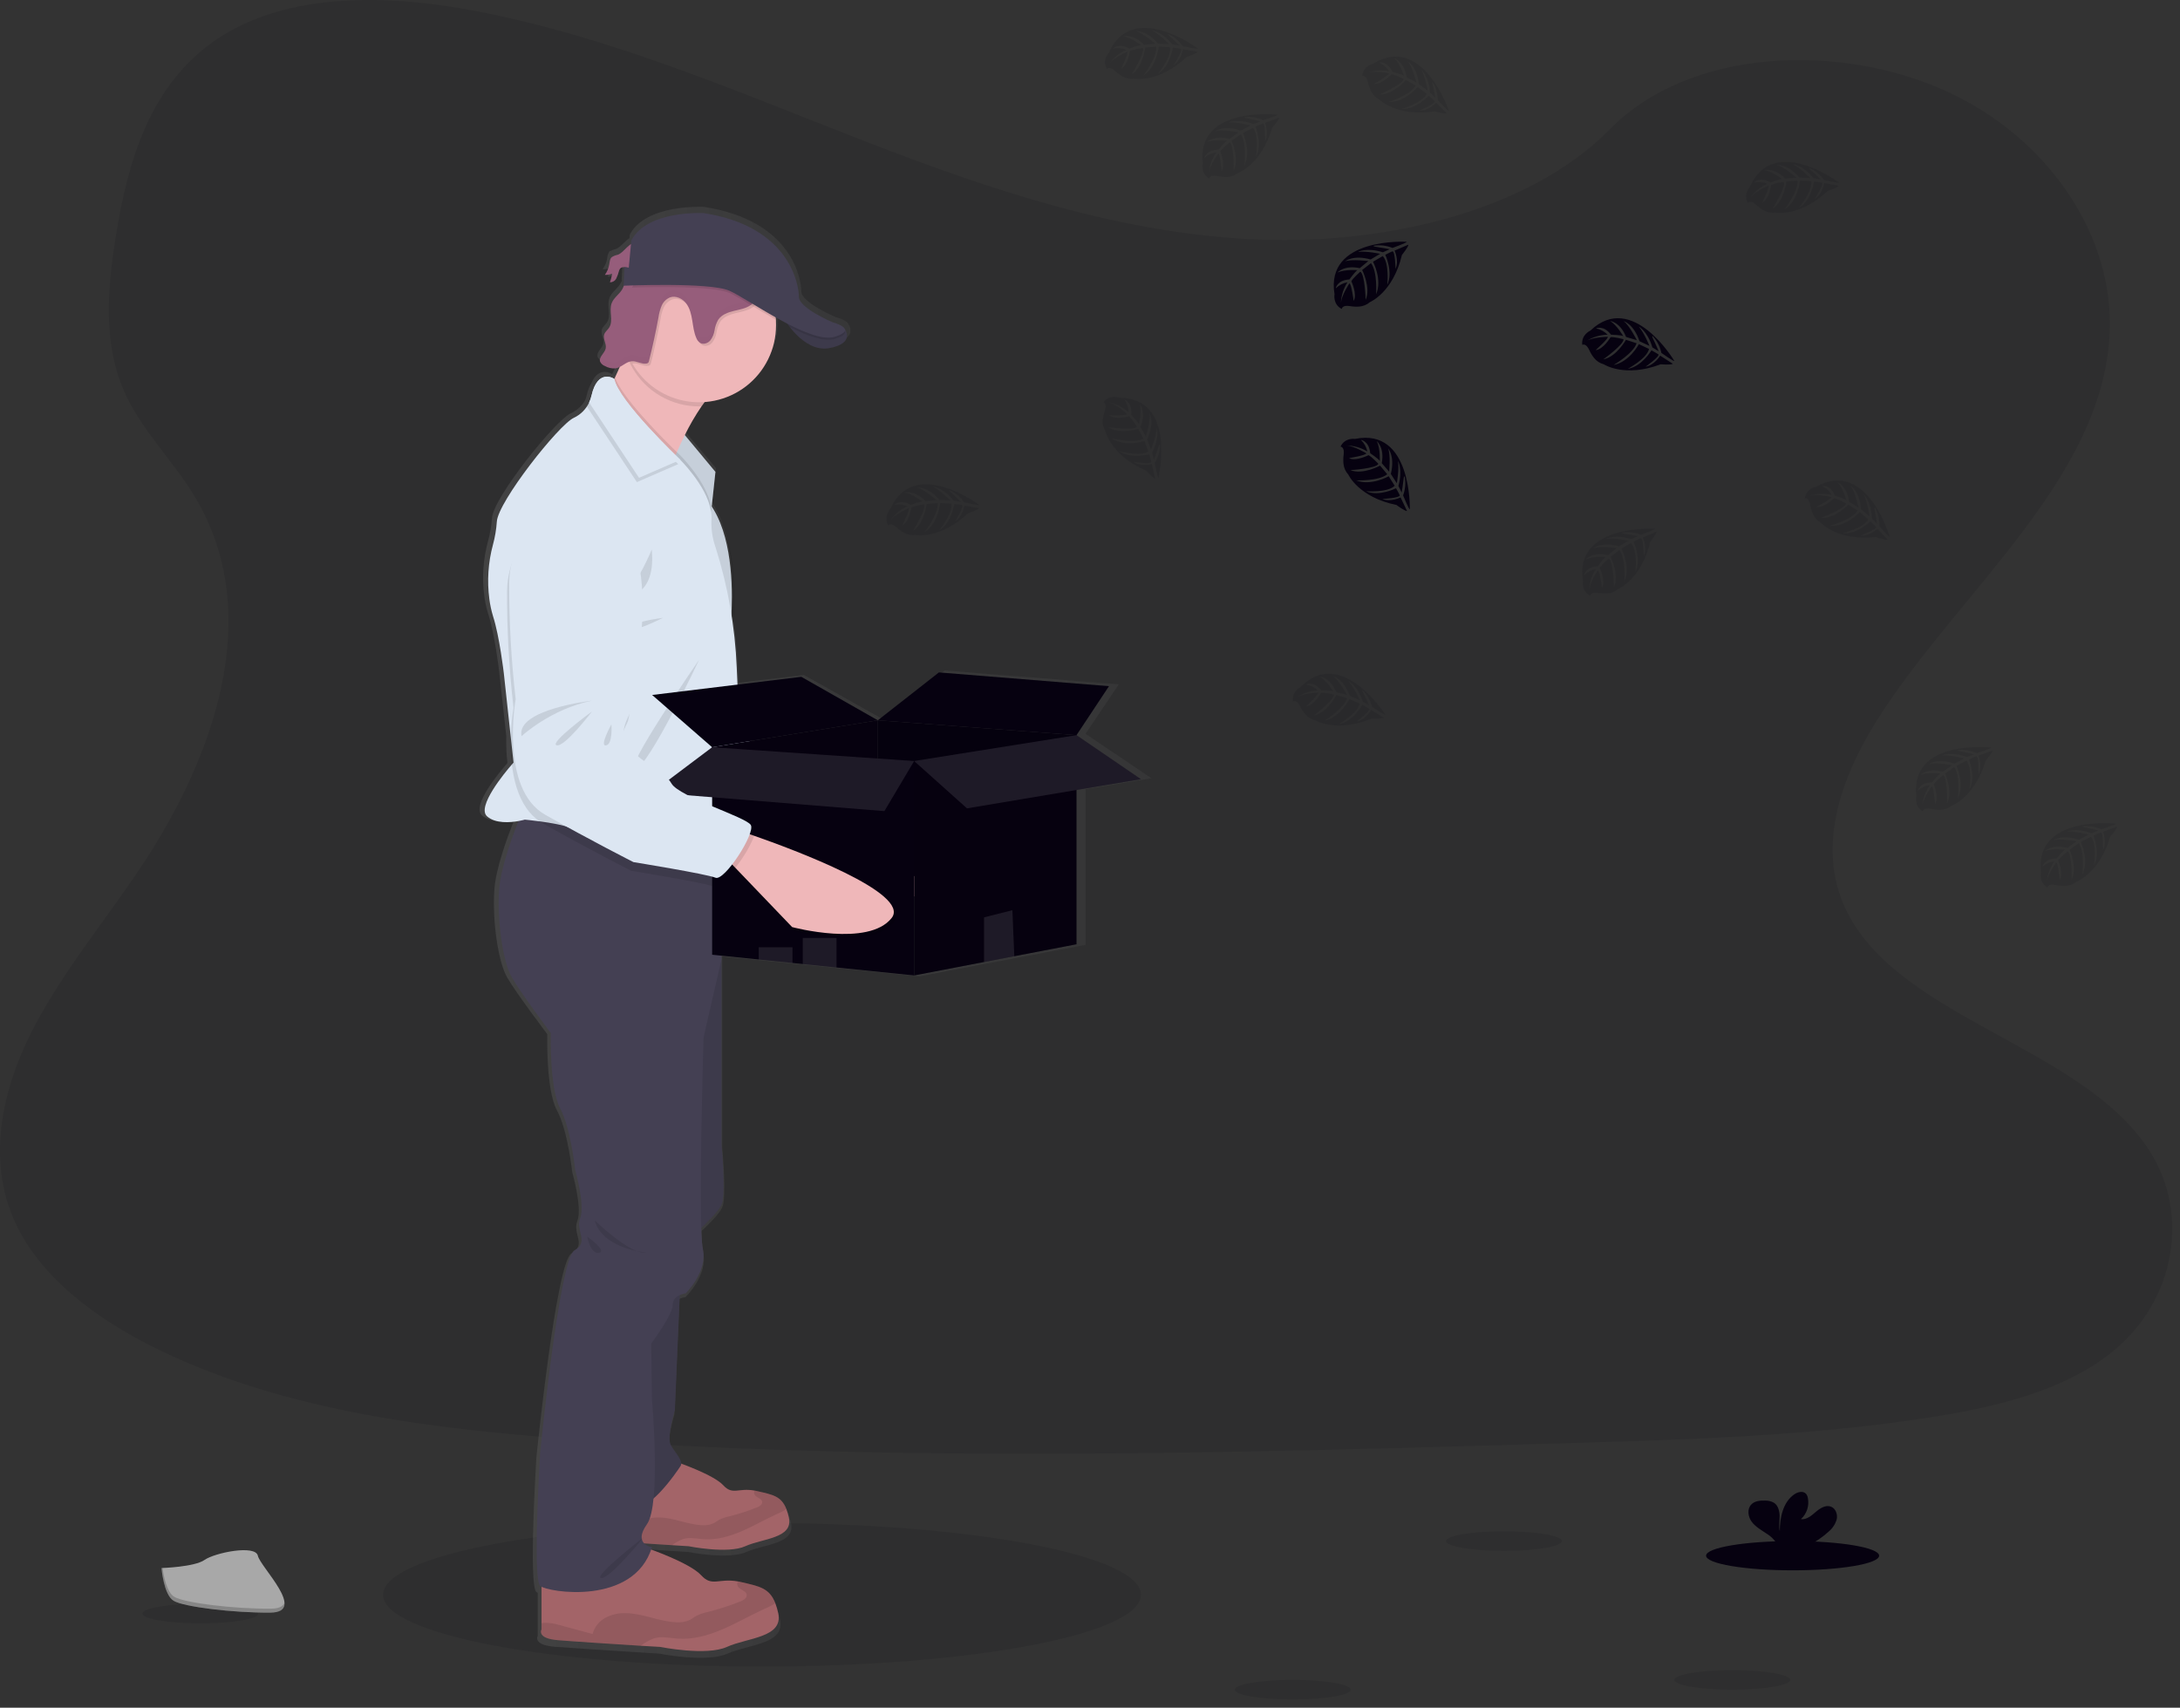 <svg width="254" height="199" viewBox="0 0 254 199" fill="none" xmlns="http://www.w3.org/2000/svg">
<rect x="0" y="0" width="254" height="199" fill="#333333" stroke="none"/>
<g clip-path="url(#clip0)">
<path opacity="0.1" d="M88.783 194.205C113.166 194.205 132.932 190.46 132.932 185.841C132.932 181.222 113.166 177.478 88.783 177.478C64.4 177.478 44.633 181.222 44.633 185.841C44.633 190.46 64.4 194.205 88.783 194.205Z" fill="#060110"/>
<path opacity="0.1" d="M147.051 27.93C130.825 27.368 115.371 22.128 100.615 16.397C85.858 10.666 71.242 4.318 55.405 1.282C45.219 -0.671 33.569 -0.949 25.363 4.506C17.463 9.771 14.911 18.834 13.54 27.25C12.507 33.583 11.9 40.249 14.728 46.178C16.694 50.295 20.178 53.755 22.59 57.698C30.981 71.417 25.049 88.335 15.959 101.73C11.697 108.013 6.745 114.015 3.454 120.696C0.162 127.377 -1.36 135.059 1.521 141.893C4.374 148.662 11.175 153.736 18.544 157.309C33.508 164.567 51.136 166.643 68.336 167.821C106.401 170.423 144.666 169.298 182.831 168.167C196.956 167.751 211.141 167.327 225.035 165.144C232.752 163.93 240.717 162.005 246.32 157.357C253.43 151.457 255.193 141.469 250.427 134.074C242.434 121.664 220.342 118.582 214.749 105.267C211.675 97.937 214.832 89.774 219.302 82.977C228.889 68.394 244.956 55.6 245.801 38.933C246.383 27.486 238.659 16.021 226.715 10.603C214.197 4.925 196.836 5.639 187.605 15.038C178.091 24.706 161.379 28.428 147.051 27.93Z" fill="#060110"/>
<path d="M134.158 90.691L126.479 85.513L130.352 79.747L110.07 78.13L102.782 83.766L93.659 78.652L86.05 79.567L85.96 77.561C85.865 75.47 85.655 73.386 85.33 71.318C85.363 70.692 85.385 69.972 85.383 69.19C85.383 65.893 84.937 61.523 82.976 58.61L83.427 54.554L79.767 50.229C80.355 49.058 81.025 47.931 81.773 46.855C81.898 46.674 82.023 46.498 82.159 46.328C86.91 45.985 90.658 42.079 90.658 37.303C90.658 37.082 90.658 36.861 90.633 36.643C90.633 36.556 90.615 36.465 90.605 36.377C91.069 36.628 91.538 36.879 92.007 37.13C92.094 37.255 92.195 37.38 92.305 37.528L92.328 37.556L92.468 37.729L92.513 37.782C92.563 37.842 92.616 37.899 92.668 37.959L92.704 38C92.837 38.148 92.977 38.298 93.127 38.446C93.145 38.46 93.162 38.476 93.177 38.493L93.365 38.669L93.418 38.717C93.579 38.859 93.749 38.997 93.919 39.128L93.975 39.168L94.19 39.316L94.26 39.361C94.343 39.411 94.428 39.464 94.511 39.511L94.541 39.529C94.639 39.581 94.739 39.632 94.84 39.679L94.89 39.699C94.975 39.736 95.059 39.771 95.141 39.805L95.218 39.832C95.306 39.862 95.391 39.89 95.481 39.915L95.537 39.93C95.647 39.958 95.757 39.98 95.87 39.998H95.883C95.989 40.015 96.096 40.026 96.204 40.03H96.276C96.372 40.035 96.469 40.035 96.564 40.03H96.627C96.747 40.023 96.867 40.009 96.986 39.988C97.547 39.914 98.085 39.721 98.565 39.421C98.687 39.339 98.796 39.239 98.886 39.123C99.387 38.466 98.836 37.746 98.836 37.746C98.64 37.28 97.372 36.952 97.372 36.952C97.372 36.952 93.361 35.277 93.361 33.943C93.361 32.609 92.358 25.69 82.006 24.108C82.006 24.108 75.272 23.729 73.379 27.334L73.339 27.756C72.782 28.104 72.321 28.804 71.772 29.009C71.535 29.06 71.306 29.145 71.093 29.26V29.212C71.029 29.268 70.977 29.335 70.94 29.41C70.822 29.645 70.751 29.901 70.732 30.163C70.675 30.483 70.564 30.79 70.403 31.073C70.359 31.153 70.308 31.23 70.253 31.303L70.21 31.371C70.501 31.394 70.794 31.346 71.063 31.233C71.02 31.576 70.936 31.913 70.812 32.236C70.971 32.241 71.129 32.2 71.266 32.118C71.403 32.037 71.513 31.917 71.584 31.775V31.755L71.617 31.709C71.68 31.593 71.732 31.472 71.772 31.346L71.745 31.376C71.795 31.213 71.84 31.047 71.895 30.887C71.92 30.797 71.962 30.712 72.018 30.636C72.085 30.569 72.167 30.518 72.257 30.488C72.347 30.458 72.443 30.45 72.537 30.463L72.434 32.637H72.479C72.419 32.795 72.345 32.948 72.258 33.093C71.903 33.67 71.256 34.063 71.017 34.695C70.915 35 70.876 35.322 70.902 35.643C70.902 35.831 70.925 36.022 70.94 36.21V36.194C70.975 36.696 70.985 37.172 70.714 37.576C70.529 37.852 70.23 38.06 70.127 38.373C70.099 38.461 70.086 38.552 70.09 38.644C70.11 38.919 70.167 39.189 70.26 39.449C70.261 39.444 70.261 39.439 70.26 39.434C70.323 39.624 70.338 39.828 70.303 40.025C70.19 40.527 69.581 40.945 69.611 41.424C69.609 41.487 69.619 41.55 69.639 41.61C69.756 41.844 69.959 42.023 70.205 42.111C70.592 42.331 71.036 42.429 71.479 42.392C71.645 42.362 71.805 42.307 71.955 42.229C71.78 42.633 71.599 43.031 71.416 43.41C71.389 43.47 71.359 43.53 71.328 43.59C71.328 43.59 69.779 42.555 68.899 44.666C68.642 45.105 68.458 45.582 68.355 46.08C68.311 46.279 68.249 46.474 68.169 46.661C67.779 47.323 67.194 47.848 66.495 48.166C64.7 48.988 57.449 58.031 57.322 60.373C57.259 61.287 57.104 62.192 56.86 63.075C56.289 65.155 56.143 67.328 56.429 69.466C56.519 70.156 56.667 70.838 56.873 71.504C57.642 73.843 58.156 78.208 58.156 78.208L58.989 85.784C58.958 86.83 59.003 87.876 59.124 88.915C58.274 89.886 54.862 93.93 56.166 95.03C57.169 95.898 58.923 95.755 59.909 95.577C59.079 97.63 57.773 101.2 57.6 103.652C57.349 107.28 58.028 112.086 59.104 113.931C60.179 115.776 63.765 120.51 63.765 120.51C63.765 120.51 63.597 127.003 64.878 129.362C66.159 131.721 66.675 136.615 66.675 136.615C66.675 136.615 67.871 140.747 67.272 142.266C66.673 143.785 68.383 145.049 66.588 146.059C64.793 147.069 62.496 169.841 62.496 169.841C62.496 169.841 61.571 184.766 62.496 185.525C62.545 185.561 62.598 185.592 62.654 185.618V190.632C62.654 190.632 62.012 191.685 64.622 191.898C66.409 192.041 71.476 192.364 74.482 192.552L76.811 192.698C76.811 192.698 82.327 193.796 84.764 192.698C87.201 191.6 91.52 191.625 90.879 188.724C90.793 188.329 90.679 187.941 90.537 187.563C89.833 185.763 88.637 185.558 86.433 185.056C86.306 185.029 86.183 185.004 86.07 184.984C83.748 184.58 82.986 185.661 81.685 184.254C80.554 183.038 76.954 181.677 75.728 181.246C75.758 181.155 75.796 181.068 75.826 180.975C75.479 180.916 75.156 180.758 74.896 180.521L78.218 180.732L80.196 180.854C80.196 180.854 84.884 181.79 86.965 180.854C89.046 179.919 92.706 179.944 92.16 177.48C92.088 177.144 91.991 176.814 91.871 176.492C91.272 174.963 90.254 174.795 88.381 174.371C88.274 174.349 88.173 174.326 88.073 174.309C86.1 173.965 85.453 174.883 84.348 173.689C83.4 172.671 80.409 171.531 79.334 171.142C79.334 170.586 78.581 169.793 78.108 168.999C77.551 168.071 78.579 164.824 78.579 164.824L79.165 151.354C79.389 151.254 79.625 151.187 79.868 151.153C79.868 151.153 82.52 148.621 81.921 145.924C81.799 145.108 81.735 144.284 81.73 143.459C82.603 142.649 83.803 141.454 84.144 140.716C84.701 139.516 84.144 133.697 84.144 133.697V111.446L88.582 111.895L92.608 112.309L93.834 112.434L97.861 112.84L107.114 113.776L115.453 112.196L119.06 111.514L126.479 110.11V91.959L134.158 90.691ZM73.083 30.544L72.567 30.488C72.737 30.496 72.918 30.529 73.083 30.544Z" fill="url(#paint0_linear)"/>
<path d="M116.16 102.476C113.653 106.064 104.64 104.164 104.64 104.164L97.655 97.628L96.715 96.743L98.292 93.393C98.292 93.393 98.793 93.531 99.653 93.777C104.168 95.088 118.276 99.46 116.16 102.476Z" fill="#EFB7B9"/>
<path opacity="0.1" d="M99.648 93.777C99.34 94.85 98.495 96.457 97.655 97.628L96.715 96.743L98.292 93.393C98.292 93.393 98.798 93.531 99.648 93.777Z" fill="black"/>
<path d="M75.693 56.005C75.693 56.005 69.255 58.861 69.571 65.873C69.798 70.391 70.29 74.891 71.045 79.351C71.045 79.351 69.729 89.903 75.209 92.623C80.69 95.344 85.762 97.58 85.762 97.58C85.762 97.58 94.336 98.502 95.401 98.883C96.467 99.265 99.796 93.438 99.182 92.531C98.568 91.623 90.698 89.72 89.695 88.206C88.692 86.692 86.373 85.757 86.373 85.757C86.373 85.757 83.979 84.308 83.816 82.999C83.653 81.69 84.285 80.715 84.445 80.141C84.606 79.567 85.012 74.023 85.012 74.023C85.012 74.023 87.715 54.293 75.693 56.005Z" fill="#DCE6F2"/>
<path opacity="0.1" d="M79.943 79.063C79.943 79.063 71.11 80.542 71.965 83.633C71.965 83.633 75.172 80.296 79.943 79.063Z" fill="black"/>
<path opacity="0.1" d="M80.01 80.314C80.01 80.314 75.154 84.277 76.104 84.481C77.055 84.683 80.01 80.314 80.01 80.314Z" fill="black"/>
<path opacity="0.1" d="M82.344 81.695C82.344 81.695 81.043 84.36 81.843 84.18C82.643 83.999 82.344 81.695 82.344 81.695Z" fill="black"/>
<path opacity="0.1" d="M99.974 94.06L99.438 93.907C99.591 93.406 99.633 92.999 99.508 92.811C98.894 91.904 91.029 90.004 90.029 88.487C89.028 86.97 86.707 86.037 86.707 86.037C86.707 86.037 84.312 84.588 84.15 83.279C83.987 81.971 84.618 80.996 84.779 80.421C84.939 79.847 85.345 74.302 85.345 74.302C85.345 74.302 88.04 54.574 76.019 56.286C76.019 56.286 69.581 59.144 69.894 66.156C70.122 70.674 70.615 75.174 71.371 79.634C71.371 79.634 70.055 90.186 75.535 92.907C81.016 95.627 86.088 97.863 86.088 97.863C86.088 97.863 94.659 98.783 95.727 99.167C96.131 99.312 96.86 98.563 97.575 97.532L97.981 97.911L104.966 104.444C104.966 104.444 113.979 106.347 116.486 102.759C118.604 99.741 104.499 95.369 99.974 94.06Z" fill="black"/>
<path d="M71.988 29.686C71.742 29.734 71.507 29.825 71.293 29.954C71.043 30.162 71.043 30.518 70.98 30.829C70.906 31.262 70.735 31.672 70.478 32.028C70.764 32.049 71.05 32.001 71.313 31.89C71.27 32.233 71.186 32.57 71.063 32.893C71.219 32.897 71.373 32.855 71.506 32.774C71.64 32.693 71.747 32.575 71.815 32.434C71.947 32.151 72.052 31.857 72.128 31.554C72.152 31.463 72.193 31.378 72.249 31.303C72.479 31.03 72.908 31.153 73.264 31.188C73.56 31.213 73.858 31.158 74.126 31.029C74.394 30.901 74.622 30.703 74.788 30.456C75.167 29.882 75.189 28.412 74.287 28.257C73.344 28.102 72.757 29.4 71.988 29.686Z" fill="#965D7B"/>
<g opacity="0.1">
<path opacity="0.1" d="M71.268 30.263C71.291 30.14 71.306 30.012 71.333 29.889C71.095 30.097 71.083 30.451 71.02 30.764C70.989 30.945 70.939 31.122 70.872 31.293C71.07 30.979 71.204 30.629 71.268 30.263Z" fill="black"/>
<path opacity="0.1" d="M71.349 32.334C71.473 32.011 71.558 31.674 71.599 31.331C71.348 31.436 71.076 31.484 70.804 31.469C70.725 31.645 70.629 31.813 70.516 31.97C70.8 31.992 71.086 31.946 71.349 31.835C71.307 32.178 71.223 32.515 71.098 32.838C71.254 32.841 71.408 32.8 71.541 32.719C71.674 32.637 71.782 32.519 71.85 32.379C71.912 32.265 71.963 32.145 72 32.02C71.927 32.123 71.829 32.206 71.715 32.26C71.601 32.315 71.475 32.34 71.349 32.334Z" fill="black"/>
<path opacity="0.1" d="M73.55 30.629C73.194 30.594 72.763 30.471 72.532 30.744C72.477 30.82 72.436 30.905 72.412 30.995C72.389 31.06 72.369 31.128 72.351 31.195C72.59 31.007 72.976 31.108 73.299 31.14C73.595 31.164 73.892 31.109 74.16 30.981C74.428 30.852 74.657 30.654 74.823 30.408C74.899 30.286 74.956 30.154 74.991 30.015C74.82 30.227 74.598 30.394 74.347 30.501C74.096 30.608 73.822 30.652 73.55 30.629Z" fill="black"/>
</g>
<path d="M79.534 50.392L83.357 54.99L82.858 59.63L78.238 52.398L79.534 50.392Z" fill="#DCE6F2"/>
<path opacity="0.1" d="M83.355 54.99L82.886 59.355L82.856 59.63L78.687 53.102L78.238 52.398L78.368 52.194L79.531 50.392L79.79 50.703L83.355 54.99Z" fill="black"/>
<path d="M85.34 44.167C84.047 44.538 82.811 45.812 81.735 47.358C81.008 48.426 80.358 49.543 79.79 50.703C79.436 51.41 79.125 52.089 78.867 52.681L78.687 53.102C78.25 54.133 78.007 54.822 78.007 54.822C78.007 54.822 68.104 47.376 69.671 46.875C70.198 46.707 70.89 45.578 71.574 44.157L71.659 43.976C72.093 43.064 72.519 42.046 72.898 41.088C73.672 39.12 74.247 37.41 74.247 37.41C74.247 37.41 89.289 43.039 85.34 44.167Z" fill="#EFB7B9"/>
<path d="M91.265 36.992C91.265 36.992 93.551 41.128 96.622 40.564C99.693 40 98.43 38.343 98.43 38.343L91.265 36.992Z" fill="#444053"/>
<path d="M86.835 180.183C84.809 181.108 80.228 180.183 80.228 180.183L78.298 180.062C75.791 179.902 71.594 179.631 70.11 179.511C67.944 179.333 68.475 178.445 68.475 178.445V173.083L78.985 170.42C78.985 170.42 83.139 171.842 84.277 173.083C85.358 174.266 85.99 173.356 87.918 173.697C88.013 173.714 88.113 173.734 88.219 173.759C90.049 174.178 91.041 174.344 91.628 175.86C91.746 176.179 91.841 176.506 91.911 176.838C92.453 179.28 88.858 179.262 86.835 180.183Z" fill="#A36468"/>
<path opacity="0.1" d="M91.628 175.86C91.251 176.096 90.856 176.299 90.445 176.467C89.066 177.096 87.755 177.864 86.361 178.458C84.967 179.052 83.465 179.476 81.956 179.363C81.166 179.305 80.359 179.112 79.604 179.338C79.138 179.518 78.698 179.762 78.298 180.062C75.791 179.902 71.594 179.631 70.11 179.511C67.944 179.333 68.475 178.445 68.475 178.445V177.818C68.553 177.818 68.641 177.796 68.741 177.788C69.26 177.78 69.777 177.857 70.27 178.016C71.359 178.312 72.442 178.603 73.53 178.894C73.619 178.556 73.776 178.24 73.992 177.965C74.207 177.69 74.477 177.462 74.783 177.294C75.404 176.965 76.101 176.805 76.804 176.831C78.491 176.853 80.088 177.653 81.773 177.733C82.244 177.776 82.718 177.697 83.149 177.502C83.38 177.387 83.583 177.219 83.809 177.091C84.17 176.917 84.551 176.788 84.944 176.708C86.049 176.433 87.134 176.083 88.191 175.66C88.492 175.542 88.843 175.329 88.803 175.008C88.75 174.582 88.081 174.532 87.905 174.141C87.874 174.07 87.86 173.993 87.863 173.916C87.867 173.839 87.888 173.764 87.925 173.697C88.02 173.714 88.121 173.734 88.226 173.759C90.049 174.178 91.041 174.344 91.628 175.86Z" fill="black"/>
<path d="M84.694 191.916C82.312 193.004 76.922 191.916 76.922 191.916L74.653 191.783C71.715 191.595 66.766 191.281 65.018 191.133C62.468 190.923 63.095 189.88 63.095 189.88V183.56L75.463 180.426C75.463 180.426 80.351 182.098 81.69 183.56C82.961 184.951 83.696 183.881 85.975 184.282C86.088 184.302 86.205 184.327 86.328 184.354C88.482 184.856 89.65 185.044 90.34 186.829C90.479 187.204 90.591 187.588 90.673 187.98C91.295 190.853 87.075 190.83 84.694 191.916Z" fill="#A36468"/>
<path opacity="0.1" d="M90.334 186.829C89.891 187.106 89.426 187.345 88.943 187.543C87.321 188.283 85.777 189.185 84.137 189.885C82.497 190.584 80.73 191.081 78.952 190.95C78.025 190.883 77.075 190.65 76.195 190.92C75.643 191.135 75.124 191.425 74.653 191.783C71.715 191.595 66.766 191.281 65.018 191.133C62.468 190.923 63.095 189.88 63.095 189.88V189.143C63.199 189.126 63.304 189.114 63.409 189.108C64.019 189.097 64.628 189.187 65.209 189.376L69.042 190.409C69.149 190.01 69.336 189.638 69.591 189.314C69.847 188.991 70.166 188.722 70.529 188.526C71.259 188.137 72.08 187.948 72.908 187.98C74.894 188.007 76.771 188.947 78.754 189.043C79.307 189.093 79.863 189.001 80.369 188.774C80.642 188.636 80.87 188.438 81.146 188.29C81.57 188.083 82.019 187.931 82.482 187.839C83.775 187.513 85.045 187.101 86.283 186.606C86.636 186.465 87.05 186.215 87.003 185.839C86.94 185.337 86.153 185.277 85.945 184.816C85.909 184.732 85.894 184.642 85.898 184.552C85.902 184.462 85.927 184.374 85.97 184.294C86.082 184.314 86.2 184.339 86.323 184.367C88.477 184.848 89.645 185.044 90.334 186.829Z" fill="black"/>
<path d="M79.303 148.546L78.634 164.298C78.634 164.298 77.631 167.514 78.175 168.435C78.719 169.355 79.637 170.272 79.303 170.816C78.97 171.36 74.959 177.242 73.662 174.986C72.366 172.729 71.088 162.952 71.088 162.952L72.284 150.875L79.303 148.546Z" fill="#444053"/>
<path d="M82.207 109.3L84.067 111.787V133.418C84.067 133.418 84.611 139.185 84.067 140.375C83.523 141.566 80.765 143.948 80.765 143.948L78.446 132.039L78.947 119.441L82.207 109.3Z" fill="#444053"/>
<path opacity="0.1" d="M79.303 148.546L78.634 164.298C78.634 164.298 77.631 167.514 78.175 168.435C78.719 169.355 79.637 170.272 79.303 170.816C78.97 171.36 74.959 177.242 73.662 174.986C72.366 172.729 71.088 162.952 71.088 162.952L72.284 150.875L79.303 148.546Z" fill="black"/>
<path opacity="0.1" d="M82.207 109.3L84.067 111.787V133.418C84.067 133.418 84.611 139.185 84.067 140.375C83.523 141.566 80.765 143.948 80.765 143.948L78.446 132.039L78.947 119.441L82.207 109.3Z" fill="black"/>
<path d="M84.067 100.074V111.775L81.978 120.883C81.978 120.883 81.309 142.862 81.893 145.535C82.477 148.207 79.888 150.717 79.888 150.717C79.888 150.717 78.383 150.885 78.383 152.053C78.383 153.222 75.876 156.566 75.876 156.566L75.959 163.084C75.959 163.084 77.047 175.286 75.375 177.625C73.703 179.964 75.959 180.3 75.959 180.3C73.871 187.152 63.842 185.565 62.937 184.813C62.032 184.061 62.937 169.269 62.937 169.269C62.937 169.269 65.179 146.706 66.933 145.703C68.689 144.7 67.019 143.446 67.603 141.942C68.187 140.438 67.019 136.344 67.019 136.344C67.019 136.344 66.517 131.495 65.264 129.156C64.01 126.817 64.176 120.382 64.176 120.382C64.176 120.382 60.666 115.701 59.623 113.863C58.58 112.025 57.908 107.262 58.159 103.667C58.329 101.238 59.605 97.7 60.415 95.664C60.804 94.689 61.085 94.057 61.085 94.057L61.323 94.12L75.016 97.705L84.067 100.074Z" fill="#444053"/>
<path opacity="0.1" d="M85.34 44.167C84.047 44.538 82.811 45.812 81.735 47.358H81.454C79.878 47.359 78.329 46.944 76.965 46.155C75.6 45.366 74.468 44.23 73.683 42.863C73.354 42.297 73.09 41.696 72.895 41.071C73.67 39.103 74.244 37.393 74.244 37.393C74.244 37.393 89.289 43.039 85.34 44.167Z" fill="black"/>
<path d="M90.417 37.899C90.419 39.271 90.107 40.625 89.503 41.857C88.9 43.089 88.022 44.166 86.936 45.005C85.851 45.844 84.588 46.422 83.243 46.696C81.899 46.97 80.51 46.932 79.183 46.584C77.856 46.236 76.627 45.589 75.589 44.691C74.552 43.794 73.735 42.67 73.2 41.407C72.666 40.143 72.428 38.774 72.506 37.404C72.584 36.035 72.975 34.702 73.65 33.507C73.922 33.022 74.239 32.563 74.598 32.138C75.189 31.434 75.884 30.823 76.658 30.328C77.967 29.497 79.469 29.019 81.017 28.941C82.566 28.864 84.108 29.189 85.493 29.886C86.878 30.582 88.059 31.627 88.92 32.916C89.781 34.206 90.292 35.696 90.405 37.243C90.41 37.463 90.417 37.681 90.417 37.899Z" fill="#EFB7B9"/>
<path opacity="0.1" d="M82.886 59.355L82.856 59.631L78.687 53.112C78.25 54.143 78.007 54.832 78.007 54.832C78.007 54.832 68.104 47.376 69.671 46.875C70.198 46.707 70.89 45.579 71.574 44.157L71.659 43.977C72.386 46.143 76.611 50.472 78.368 52.207C78.571 52.408 78.739 52.573 78.87 52.694L79.138 52.944L79.278 53.085C79.918 53.744 82.615 56.652 82.886 59.355Z" fill="black"/>
<path d="M86.002 81.472L85.546 96.156L85.466 98.771C85.466 98.771 80.061 98.269 75.016 97.718C70.955 97.274 67.127 96.795 66.537 96.514C65.785 96.161 64.173 95.888 62.902 95.715C61.919 95.582 61.147 95.512 61.147 95.512C61.147 95.512 60.859 95.597 60.415 95.677C59.447 95.853 57.748 95.995 56.757 95.135C55.491 94.035 58.818 90.036 59.648 89.076L59.831 88.868L59.518 85.972L58.703 78.463C58.703 78.463 58.201 74.139 57.449 71.82C57.248 71.16 57.103 70.485 57.016 69.802C56.736 67.684 56.879 65.531 57.437 63.469C57.675 62.593 57.826 61.695 57.888 60.789C58.013 58.47 65.096 49.507 66.851 48.692C67.64 48.324 68.275 47.691 68.646 46.902C68.768 46.654 68.86 46.392 68.919 46.122C69.671 42.863 71.574 44.157 71.574 44.157C72.033 46.707 79.135 53.456 79.135 53.456L79.276 53.596C79.98 54.318 83.119 57.708 82.896 60.601C82.851 61.678 83.012 62.753 83.37 63.77C84.814 68.319 85.645 73.04 85.839 77.809L86.002 81.472Z" fill="#DCE6F2"/>
<path opacity="0.1" d="M75.939 64.035C75.939 64.035 74.184 68.297 72.868 68.987C71.552 69.676 76.566 70.441 75.939 64.035Z" fill="black"/>
<path opacity="0.1" d="M77.255 71.995C77.255 71.995 73.244 72.497 73.244 73.249C73.244 74.001 77.255 71.995 77.255 71.995Z" fill="black"/>
<path opacity="0.1" d="M81.454 76.884C81.454 76.884 75.626 89.294 73.996 89.67C72.366 90.046 81.454 76.884 81.454 76.884Z" fill="black"/>
<path opacity="0.1" d="M79.025 54.085L74.204 56.181L68.385 47.391C68.507 47.143 68.599 46.881 68.658 46.611C69.41 43.352 71.313 44.646 71.313 44.646C71.772 47.195 78.875 53.944 78.875 53.944L79.025 54.085Z" fill="black"/>
<path d="M79.276 53.583L74.455 55.679L68.636 46.89C68.758 46.642 68.85 46.38 68.909 46.11C69.661 42.851 71.564 44.144 71.564 44.144C72.023 46.694 79.125 53.443 79.125 53.443L79.276 53.583Z" fill="#DCE6F2"/>
<path opacity="0.1" d="M85.466 98.771C85.466 98.771 80.061 98.269 75.016 97.718L84.067 100.087V102.845C83.671 103.203 83.327 103.389 83.104 103.294C82.061 102.855 73.55 101.476 73.55 101.476C73.55 101.476 68.606 98.969 63.271 95.96C63.141 95.889 63.016 95.81 62.895 95.725C62.273 95.302 61.737 94.766 61.315 94.143C60.33 92.716 59.849 90.884 59.641 89.086C59.523 88.056 59.48 87.019 59.51 85.982C59.536 84.807 59.643 83.635 59.831 82.475C59.315 77.981 59.064 73.46 59.079 68.937C59.142 61.917 65.723 59.41 65.723 59.41C77.819 58.344 74.069 77.9 74.069 77.9C74.069 77.9 73.369 83.415 73.179 83.979C72.988 84.543 72.304 85.483 72.396 86.8C72.489 88.116 74.801 89.69 74.801 89.69C74.801 89.69 77.057 90.748 77.987 92.315C78.664 93.471 83.061 95.038 85.546 96.156L85.466 98.771Z" fill="black"/>
<path opacity="0.1" d="M89.517 32.334C89.522 32.746 89.436 33.156 89.266 33.532C89.138 33.839 88.989 34.137 88.82 34.424C88.556 34.953 88.182 35.418 87.722 35.788C87.143 36.202 86.411 36.317 85.716 36.485C85.022 36.653 84.3 36.922 83.904 37.513C83.689 37.894 83.546 38.31 83.48 38.742C83.414 39.173 83.241 39.581 82.979 39.93C82.842 40.1 82.652 40.22 82.44 40.271C82.228 40.322 82.004 40.301 81.805 40.211C81.596 40.069 81.437 39.865 81.352 39.627C81.066 38.982 80.993 38.268 80.878 37.573C80.763 36.879 80.6 36.164 80.173 35.605C79.747 35.046 78.993 34.678 78.323 34.896C78.099 34.982 77.895 35.113 77.722 35.28C77.55 35.447 77.413 35.647 77.32 35.868C77.135 36.312 77.008 36.777 76.942 37.252C76.631 38.954 76.264 40.645 75.841 42.327C75.828 42.396 75.8 42.461 75.758 42.517C75.692 42.584 75.602 42.621 75.508 42.623C74.946 42.698 74.407 42.304 73.841 42.347C73.782 42.351 73.724 42.36 73.668 42.374C72.751 40.782 72.347 38.947 72.509 37.117C72.671 35.288 73.391 33.552 74.573 32.145L74.618 32.133C74.995 31.999 75.337 31.783 75.621 31.501C75.982 31.139 76.318 30.751 76.623 30.34L76.824 30.09C77.4 29.395 78.056 28.772 78.779 28.232C78.977 28.07 79.203 27.948 79.446 27.871C79.654 27.83 79.868 27.824 80.078 27.851C80.944 27.955 81.817 27.988 82.688 27.949C83.295 27.853 83.907 27.791 84.521 27.763C86.108 27.808 87.461 28.929 88.464 30.157C89.003 30.787 89.484 31.511 89.517 32.334Z" fill="black"/>
<path d="M72.479 33.745C72.131 34.317 71.501 34.705 71.266 35.332C70.92 36.242 71.504 37.375 70.967 38.188C70.789 38.461 70.496 38.664 70.396 38.977C70.225 39.506 70.692 40.07 70.571 40.614C70.451 41.158 69.734 41.617 69.924 42.149C70.037 42.38 70.235 42.56 70.476 42.65C70.856 42.868 71.293 42.965 71.73 42.928C72.414 42.816 72.923 42.144 73.617 42.094C74.181 42.053 74.721 42.445 75.282 42.372C75.376 42.369 75.466 42.33 75.533 42.264C75.575 42.208 75.604 42.143 75.615 42.074C76.037 40.394 76.404 38.702 76.719 36.999C76.783 36.523 76.909 36.058 77.095 35.615C77.188 35.395 77.326 35.195 77.498 35.028C77.67 34.861 77.874 34.73 78.097 34.643C78.767 34.427 79.519 34.793 79.948 35.352C80.376 35.911 80.539 36.626 80.655 37.32C80.77 38.015 80.843 38.729 81.126 39.373C81.212 39.612 81.372 39.818 81.582 39.96C81.958 40.178 82.465 40.005 82.753 39.679C83.017 39.331 83.19 38.921 83.254 38.488C83.32 38.057 83.463 37.642 83.678 37.263C84.074 36.671 84.799 36.403 85.491 36.235C86.183 36.067 86.912 35.949 87.496 35.535C87.956 35.165 88.33 34.701 88.594 34.174C88.966 33.527 89.312 32.825 89.281 32.08C89.249 31.268 88.767 30.544 88.254 29.912C87.251 28.683 85.894 27.563 84.308 27.52C83.694 27.546 83.082 27.608 82.475 27.706C81.604 27.745 80.731 27.711 79.865 27.605C79.654 27.58 79.441 27.588 79.233 27.628C78.99 27.702 78.764 27.825 78.569 27.989C77.845 28.528 77.188 29.151 76.611 29.844C76.239 30.338 75.835 30.806 75.402 31.248C75.119 31.531 74.776 31.747 74.4 31.882C74.149 31.953 73.898 31.902 73.66 31.98C72.92 32.213 72.823 33.178 72.479 33.745Z" fill="#965D7B"/>
<path opacity="0.1" d="M96.622 40.562C94.617 40.93 92.954 39.308 92.034 38.125C91.752 37.766 91.495 37.387 91.265 36.992L98.149 38.29L98.427 38.343C98.427 38.343 99.693 40 96.622 40.562Z" fill="black"/>
<g opacity="0.1">
<path opacity="0.1" d="M70.571 39.897C70.599 39.569 70.549 39.239 70.426 38.935C70.426 38.96 70.403 38.985 70.396 39.01C70.288 39.346 70.433 39.694 70.526 40.043C70.546 39.996 70.561 39.947 70.571 39.897Z" fill="black"/>
<path opacity="0.1" d="M71.168 35.793C71.142 36.14 71.149 36.488 71.188 36.834C71.214 36.487 71.207 36.139 71.168 35.793Z" fill="black"/>
<path opacity="0.1" d="M88.579 33.449C88.316 33.977 87.941 34.443 87.481 34.813C86.902 35.227 86.173 35.342 85.476 35.51C84.779 35.678 84.059 35.946 83.663 36.538C83.449 36.918 83.305 37.335 83.24 37.766C83.174 38.199 83.002 38.608 82.738 38.957C82.45 39.283 81.943 39.459 81.567 39.238C81.357 39.096 81.197 38.89 81.111 38.651C80.828 38.007 80.752 37.295 80.64 36.598C80.527 35.901 80.359 35.189 79.933 34.63C79.506 34.071 78.752 33.702 78.082 33.92C77.859 34.007 77.654 34.138 77.482 34.305C77.31 34.472 77.173 34.672 77.08 34.893C76.894 35.336 76.768 35.801 76.704 36.277C76.391 37.98 76.023 39.672 75.6 41.352C75.589 41.421 75.56 41.486 75.518 41.542C75.451 41.608 75.361 41.647 75.267 41.65C74.705 41.722 74.166 41.331 73.602 41.371C72.908 41.422 72.399 42.094 71.715 42.204C71.278 42.243 70.84 42.146 70.461 41.926C70.287 41.851 70.13 41.739 70.002 41.6C69.944 41.684 69.905 41.78 69.889 41.881C69.873 41.982 69.88 42.086 69.909 42.184C70.02 42.417 70.218 42.597 70.461 42.685C70.84 42.905 71.278 43.003 71.715 42.964C72.399 42.853 72.908 42.181 73.602 42.131C74.166 42.091 74.705 42.482 75.267 42.409C75.361 42.406 75.451 42.368 75.518 42.302C75.56 42.246 75.589 42.18 75.6 42.111C76.022 40.44 76.389 38.748 76.704 37.037C76.768 36.561 76.894 36.096 77.08 35.653C77.173 35.432 77.31 35.232 77.482 35.065C77.654 34.898 77.859 34.767 78.082 34.68C78.752 34.462 79.504 34.831 79.933 35.39C80.361 35.949 80.524 36.663 80.64 37.358C80.755 38.052 80.828 38.767 81.111 39.411C81.197 39.65 81.357 39.855 81.567 39.998C81.943 40.216 82.45 40.043 82.738 39.717C83.002 39.368 83.174 38.959 83.24 38.526C83.305 38.094 83.449 37.678 83.663 37.297C84.059 36.706 84.784 36.44 85.476 36.27C86.168 36.099 86.897 35.986 87.481 35.573C87.941 35.202 88.316 34.737 88.579 34.209C88.951 33.565 89.296 32.863 89.266 32.118C89.261 32.022 89.251 31.927 89.236 31.832C89.115 32.406 88.893 32.954 88.579 33.449Z" fill="black"/>
</g>
<path opacity="0.1" d="M89.276 33.525C89.919 34.668 90.3 35.939 90.392 37.248C88.158 35.994 86.057 34.618 84.997 34.139C83.149 33.304 76.24 33.429 73.642 33.507C73.914 33.022 74.231 32.563 74.59 32.138C75.184 31.433 75.881 30.823 76.658 30.328C77.688 29.675 78.84 29.238 80.044 29.045C81.248 28.852 82.478 28.906 83.661 29.205C84.843 29.504 85.952 30.041 86.919 30.782C87.887 31.524 88.693 32.456 89.289 33.52L89.276 33.525Z" fill="black"/>
<path opacity="0.1" d="M97.249 39.499C96.043 39.87 94.075 39.153 92.034 38.125C91.752 37.766 91.495 37.387 91.265 36.992L98.149 38.29C98.605 38.601 98.721 39.045 97.249 39.499Z" fill="black"/>
<path d="M81.988 24.832C81.988 24.832 75.407 24.456 73.557 28.029L73.259 31.195L72.757 31.14L72.657 33.294C72.657 33.294 82.716 32.855 85.004 33.888C87.293 34.921 94.406 40.126 97.256 39.248C100.107 38.371 97.006 37.556 97.006 37.556C97.006 37.556 93.082 35.894 93.082 34.59C93.082 33.286 92.109 26.399 81.988 24.832Z" fill="#444053"/>
<path opacity="0.1" d="M69.295 142.213C69.295 142.213 73.495 146.287 75.312 145.974C75.312 145.974 70.173 145.535 69.295 142.213Z" fill="black"/>
<path opacity="0.1" d="M68.418 144.101C68.418 144.101 68.794 146.197 69.797 145.991C70.799 145.786 68.418 144.101 68.418 144.101Z" fill="black"/>
<path opacity="0.1" d="M74.999 179.13C74.999 179.13 69.037 183.768 70.042 183.893C71.048 184.018 74.999 179.13 74.999 179.13Z" fill="black"/>
<path d="M82.974 87.078L102.278 83.936V102.213L83.936 101.253L82.974 87.078Z" fill="#060110"/>
<path opacity="0.05" d="M82.974 87.078L102.278 83.936V102.213L83.936 101.253L82.974 87.078Z" fill="black"/>
<path d="M102.278 83.936L125.428 85.669L124.147 101.574L102.278 102.213V83.936Z" fill="#060110"/>
<path opacity="0.1" d="M102.278 83.936L125.428 85.669L124.147 101.574L102.278 102.213V83.936Z" fill="black"/>
<path d="M109.396 78.358L102.278 83.936L125.428 85.669L129.211 79.96L109.396 78.358Z" fill="#060110"/>
<path d="M75.984 80.986L93.363 78.87L102.278 83.936L82.974 87.078L75.984 80.986Z" fill="#060110"/>
<path d="M106.51 88.682V113.67L97.467 112.743L93.534 112.341L92.335 112.216L88.404 111.812L82.974 111.256V87.078L102.276 88.391L106.51 88.682Z" fill="#060110"/>
<path d="M125.428 85.669V110.037L118.18 111.429L114.655 112.106L106.51 113.67V88.682L125.428 85.669Z" fill="#060110"/>
<path opacity="0.05" d="M125.428 85.669V110.037L118.18 111.429L114.655 112.106L106.51 113.67V88.682L125.428 85.669Z" fill="black"/>
<path d="M75.984 92.338L82.974 87.078L106.51 88.682L103.045 94.519L75.984 92.338Z" fill="#060110"/>
<path opacity="0.1" d="M75.984 92.338L82.974 87.078L106.51 88.682L103.045 94.519L75.984 92.338Z" fill="white"/>
<path d="M125.428 85.669L106.51 88.682L112.667 94.198L132.932 90.798L125.428 85.669Z" fill="#060110"/>
<path opacity="0.1" d="M125.428 85.669L106.51 88.682L112.667 94.198L132.932 90.798L125.428 85.669Z" fill="white"/>
<path opacity="0.1" d="M118.18 111.429L114.655 112.106V106.899L117.957 106.066L118.18 111.429Z" fill="white"/>
<path opacity="0.1" d="M97.467 109.298V112.743L93.534 112.341V109.298H97.467Z" fill="white"/>
<path opacity="0.1" d="M92.335 110.383V112.216L88.404 111.812V110.383H92.335Z" fill="white"/>
<path opacity="0.1" d="M104.143 107.47C101.448 110.917 92.548 108.536 92.548 108.536L85.935 101.636L85.037 100.701L86.792 97.442C86.792 97.442 87.293 97.608 88.131 97.898C92.563 99.448 106.412 104.57 104.143 107.47Z" fill="black"/>
<path d="M103.893 106.969C101.198 110.416 92.297 108.034 92.297 108.034L85.684 101.135L84.786 100.2L86.541 96.941C86.541 96.941 87.043 97.106 87.88 97.397C92.312 98.946 106.162 104.068 103.893 106.969Z" fill="#EFB7B9"/>
<path opacity="0.1" d="M87.87 97.397C87.504 98.45 86.574 100.009 85.674 101.135L84.776 100.2L86.531 96.941C86.531 96.941 87.035 97.106 87.87 97.397Z" fill="black"/>
<path d="M65.973 58.407C65.973 58.407 59.392 60.914 59.33 67.934C59.315 72.457 59.566 76.978 60.082 81.472C60.082 81.472 58.201 91.939 63.529 94.947C68.856 97.956 73.808 100.463 73.808 100.463C73.808 100.463 82.319 101.842 83.365 102.281C84.41 102.719 88.043 97.078 87.479 96.138C86.915 95.198 79.165 92.879 78.245 91.312C77.325 89.745 75.059 88.69 75.059 88.69C75.059 88.69 72.747 87.113 72.655 85.797C72.562 84.48 73.244 83.54 73.437 82.976C73.63 82.412 74.329 76.897 74.329 76.897C74.329 76.897 78.07 57.329 65.973 58.407Z" fill="#DCE6F2"/>
<path opacity="0.1" d="M68.982 81.648C68.982 81.648 60.082 82.65 60.771 85.784C60.771 85.784 64.153 82.623 68.982 81.648Z" fill="black"/>
<path opacity="0.1" d="M68.982 82.901C68.982 82.901 63.93 86.599 64.858 86.85C65.785 87.1 68.982 82.901 68.982 82.901Z" fill="black"/>
<path opacity="0.1" d="M71.238 84.405C71.238 84.405 69.797 86.998 70.611 86.862C71.426 86.727 71.238 84.405 71.238 84.405Z" fill="black"/>
<path d="M163.904 28.177C163.904 28.177 154.377 27.603 155.49 34.287C155.49 34.287 155.267 35.468 156.338 36.004C156.338 36.004 156.355 35.503 157.316 35.676C157.658 35.733 158.005 35.75 158.351 35.726C158.82 35.694 159.265 35.511 159.62 35.202C159.62 35.202 162.3 34.096 163.343 29.714C163.343 29.714 164.115 28.756 164.095 28.511L162.485 29.2C162.485 29.2 163.034 30.361 162.601 31.326C162.601 31.326 162.55 29.242 162.239 29.29C162.177 29.29 161.405 29.694 161.405 29.694C161.405 29.694 162.35 31.715 161.635 33.186C161.635 33.186 161.906 30.694 161.109 29.839L159.976 30.501C159.976 30.501 161.081 32.589 160.332 34.294C160.332 34.294 160.525 31.679 159.737 30.662L158.71 31.461C158.71 31.461 159.75 33.522 159.116 34.936C159.116 34.936 159.033 31.892 158.486 31.662C158.486 31.662 157.589 32.454 157.454 32.78C157.454 32.78 158.163 34.284 157.722 35.064C157.722 35.064 157.451 33.036 157.22 33.026C157.22 33.026 156.325 34.37 156.233 35.282C156.276 34.431 156.541 33.607 157.002 32.89C156.486 32.988 156.011 33.235 155.633 33.6C155.633 33.6 155.771 32.65 157.223 32.567C157.223 32.567 157.975 31.547 158.161 31.484C158.161 31.484 156.716 31.363 155.841 31.752C155.841 31.752 156.611 30.857 158.426 31.251L159.429 30.423C159.429 30.423 157.529 30.173 156.721 30.451C156.721 30.451 157.649 29.659 159.702 30.235L160.805 29.576C160.805 29.576 159.186 29.225 158.221 29.353C158.221 29.353 159.239 28.804 161.129 29.398L161.919 29.044C161.919 29.044 160.73 28.811 160.384 28.774C160.038 28.736 160.018 28.641 160.018 28.641C160.77 28.516 161.542 28.602 162.247 28.892C162.247 28.892 163.939 28.282 163.904 28.177Z" fill="#060110"/>
<path opacity="0.1" d="M192.851 61.606C192.851 61.606 183.324 61.032 184.437 67.716C184.437 67.716 184.214 68.897 185.284 69.433C185.284 69.433 185.302 68.932 186.265 69.105C186.607 69.162 186.954 69.179 187.3 69.155C187.763 69.121 188.203 68.938 188.554 68.633C188.554 68.633 191.236 67.525 192.279 63.143C192.279 63.143 193.049 62.188 193.019 61.942L191.409 62.629C191.409 62.629 191.958 63.79 191.527 64.755C191.527 64.755 191.474 62.672 191.166 62.719C191.103 62.719 190.329 63.123 190.329 63.123C190.329 63.123 191.276 65.146 190.562 66.615C190.562 66.615 190.833 64.123 190.033 63.268L188.912 63.923C188.912 63.923 190.018 66.011 189.268 67.716C189.268 67.716 189.461 65.101 188.674 64.083L187.649 64.885C187.649 64.885 188.686 66.944 188.055 68.358C188.055 68.358 187.972 65.314 187.425 65.083C187.425 65.083 186.528 65.876 186.39 66.201C186.39 66.201 187.102 67.706 186.661 68.486C186.661 68.486 186.39 66.457 186.159 66.447C186.159 66.447 185.264 67.791 185.172 68.704C185.216 67.853 185.483 67.028 185.944 66.312C185.427 66.41 184.951 66.656 184.572 67.021C184.572 67.021 184.713 66.071 186.164 65.988C186.164 65.988 186.904 64.968 187.102 64.905C187.102 64.905 185.658 64.785 184.783 65.174C184.783 65.174 185.553 64.279 187.365 64.685L188.368 63.857C188.368 63.857 186.465 63.607 185.66 63.885C185.66 63.885 186.588 63.093 188.641 63.669L189.744 63.01C189.744 63.01 188.122 62.662 187.157 62.787C187.157 62.787 188.178 62.238 190.068 62.832L190.858 62.478C190.858 62.478 189.669 62.245 189.321 62.208C188.972 62.17 188.955 62.075 188.955 62.075C189.707 61.95 190.48 62.036 191.186 62.326C191.186 62.326 192.881 61.711 192.851 61.606Z" fill="#060110"/>
<path opacity="0.1" d="M134.975 55.672C134.975 55.672 137.169 46.373 130.39 46.34C130.39 46.34 129.264 45.919 128.555 46.882C128.555 46.882 129.038 46.985 128.71 47.902C128.596 48.227 128.521 48.563 128.484 48.905C128.436 49.371 128.541 49.84 128.783 50.242C128.783 50.242 129.417 53.075 133.546 54.849C133.546 54.849 134.358 55.772 134.604 55.782L134.203 54.08C134.203 54.08 132.965 54.423 132.087 53.829C132.087 53.829 134.15 54.133 134.153 53.829C134.153 53.766 133.902 52.937 133.902 52.937C133.902 52.937 131.749 53.523 130.42 52.568C130.42 52.568 132.829 53.26 133.809 52.621L133.358 51.387C133.358 51.387 131.102 52.122 129.557 51.091C129.557 51.091 132.102 51.728 133.24 51.127L132.626 49.978C132.626 49.978 130.42 50.65 129.134 49.785C129.134 49.785 132.142 50.221 132.468 49.725C132.468 49.725 131.841 48.705 131.543 48.514C131.543 48.514 129.949 48.96 129.247 48.391C129.247 48.391 131.29 48.469 131.337 48.253C131.337 48.253 130.167 47.143 129.274 46.892C130.106 47.081 130.874 47.484 131.503 48.06C131.494 47.535 131.332 47.023 131.037 46.589C131.037 46.589 131.949 46.89 131.789 48.344C131.789 48.344 132.666 49.246 132.694 49.452C132.694 49.452 133.057 48.05 132.824 47.12C132.824 47.12 133.576 48.033 132.867 49.75L133.509 50.891C133.509 50.891 134.09 49.061 133.942 48.218C133.942 48.218 134.567 49.266 133.646 51.192L134.11 52.393C134.11 52.393 134.729 50.853 134.77 49.886C134.77 49.886 135.138 50.984 134.228 52.746L134.444 53.583C134.444 53.583 134.875 52.453 134.97 52.117C135.065 51.781 135.163 51.778 135.163 51.778C135.159 52.541 134.943 53.288 134.539 53.934C134.539 53.934 134.867 55.684 134.975 55.672Z" fill="#060110"/>
<path opacity="0.1" d="M114.111 58.841C114.111 58.841 106.46 53.117 103.725 59.317C103.725 59.317 102.89 60.182 103.489 61.218C103.489 61.218 103.775 60.814 104.492 61.483C104.746 61.72 105.027 61.925 105.329 62.095C105.739 62.323 106.211 62.411 106.675 62.346C106.675 62.346 109.523 62.895 112.803 59.809C112.803 59.809 113.974 59.432 114.084 59.212L112.356 58.908C112.356 58.908 112.176 60.18 111.286 60.749C111.286 60.749 112.387 58.979 112.101 58.851C112.043 58.823 111.181 58.725 111.181 58.725C111.181 58.725 110.86 60.937 109.456 61.772C109.456 61.772 111.053 59.839 110.855 58.685L109.544 58.615C109.544 58.615 109.32 60.969 107.756 61.982C107.756 61.982 109.353 59.904 109.26 58.62L107.962 58.725C107.962 58.725 107.698 61.014 106.392 61.847C106.392 61.847 107.994 59.26 107.666 58.768C107.666 58.768 106.48 58.936 106.187 59.132C106.187 59.132 105.958 60.771 105.156 61.188C105.156 61.188 106.046 59.345 105.866 59.217C105.866 59.217 104.379 59.846 103.795 60.563C104.3 59.877 104.976 59.334 105.755 58.989C105.27 58.787 104.737 58.731 104.221 58.828C104.221 58.828 104.858 58.111 106.116 58.841C106.116 58.841 107.295 58.397 107.495 58.452C107.495 58.452 106.355 57.557 105.409 57.402C105.409 57.402 106.548 57.076 107.839 58.405L109.14 58.272C109.14 58.272 107.693 57.018 106.864 56.808C106.864 56.808 108.074 56.655 109.471 58.264L110.754 58.322C110.754 58.322 109.594 57.139 108.719 56.712C108.719 56.712 109.869 56.813 111.123 58.349L111.978 58.487C111.978 58.487 111.113 57.64 110.842 57.419C110.571 57.199 110.609 57.106 110.609 57.106C111.307 57.415 111.905 57.911 112.336 58.54C112.336 58.54 114.079 58.944 114.111 58.841Z" fill="#060110"/>
<path opacity="0.1" d="M139.586 5.663C139.586 5.663 131.934 -0.063 129.199 6.14C129.199 6.14 128.364 7.005 128.963 8.04C128.963 8.04 129.249 7.636 129.966 8.306C130.221 8.541 130.503 8.745 130.806 8.915C131.215 9.143 131.688 9.231 132.152 9.166C132.152 9.166 135 9.715 138.279 6.626C138.279 6.626 139.45 6.253 139.558 6.029L137.831 5.731C137.831 5.731 137.653 7.002 136.76 7.571C136.76 7.571 137.863 5.801 137.578 5.673C137.52 5.646 136.657 5.548 136.657 5.548C136.657 5.548 136.327 7.764 134.923 8.594C134.923 8.594 136.517 6.661 136.321 5.508L135.01 5.438C135.01 5.438 134.785 7.792 133.223 8.802C133.223 8.802 134.82 6.724 134.727 5.44L133.431 5.546C133.431 5.546 133.165 7.837 131.859 8.669C131.859 8.669 133.463 6.082 133.135 5.591C133.135 5.591 131.949 5.759 131.656 5.954C131.656 5.954 131.428 7.594 130.625 8.01C130.625 8.01 131.515 6.167 131.335 6.037C131.335 6.037 129.848 6.669 129.264 7.386C129.769 6.698 130.445 6.156 131.225 5.811C130.739 5.608 130.205 5.552 129.688 5.651C129.688 5.651 130.327 4.934 131.586 5.663C131.586 5.663 132.764 5.217 132.965 5.275C132.965 5.275 131.824 4.38 130.879 4.222C130.879 4.222 132.014 3.898 133.305 5.225L134.607 5.092C134.607 5.092 133.163 3.838 132.33 3.625C132.33 3.625 133.541 3.475 134.94 5.084L136.224 5.139C136.224 5.139 135.063 3.956 134.185 3.532C134.185 3.532 135.339 3.633 136.592 5.169L137.445 5.307C137.445 5.307 136.577 4.47 136.306 4.254C136.036 4.039 136.073 3.944 136.073 3.944C136.771 4.252 137.369 4.749 137.801 5.378C137.801 5.378 139.543 5.759 139.586 5.663Z" fill="#060110"/>
<path opacity="0.1" d="M168.823 12.917C168.823 12.917 165.764 3.864 159.996 7.421C159.996 7.421 158.817 7.672 158.725 8.853C158.725 8.853 159.188 8.682 159.394 9.635C159.47 9.974 159.586 10.303 159.737 10.615C159.945 11.036 160.282 11.378 160.7 11.59C160.7 11.59 162.736 13.659 167.188 12.974C167.188 12.974 168.364 13.33 168.58 13.207L167.326 11.976C167.326 11.976 166.459 12.922 165.401 12.884C165.401 12.884 167.314 12.052 167.156 11.783C167.123 11.731 166.469 11.162 166.469 11.162C166.469 11.162 164.95 12.799 163.32 12.691C163.32 12.691 165.729 12.004 166.221 10.936L165.183 10.136C165.183 10.136 163.663 11.946 161.801 11.891C161.801 11.891 164.308 11.086 164.942 9.973L163.814 9.324C163.814 9.324 162.31 11.061 160.75 11.006C160.75 11.006 163.538 9.785 163.546 9.194C163.546 9.194 162.475 8.66 162.122 8.655C162.122 8.655 161.004 9.876 160.116 9.765C160.116 9.765 161.891 8.75 161.816 8.542C161.816 8.542 160.236 8.218 159.346 8.479C160.151 8.199 161.016 8.134 161.853 8.291C161.567 7.85 161.159 7.501 160.678 7.288C160.678 7.288 161.61 7.06 162.234 8.374C162.234 8.374 163.458 8.677 163.588 8.835C163.588 8.835 163.157 7.454 162.468 6.787C162.468 6.787 163.588 7.165 163.894 8.998L165.042 9.625C165.042 9.625 164.569 7.767 163.997 7.118C163.997 7.118 165.082 7.679 165.318 9.798L166.346 10.572C166.346 10.572 166.06 8.938 165.579 8.091C165.579 8.091 166.471 8.828 166.632 10.806L167.256 11.402C167.256 11.402 167.025 10.214 166.93 9.878C166.835 9.542 166.913 9.52 166.913 9.52C167.311 10.17 167.522 10.918 167.522 11.681C167.522 11.681 168.735 12.982 168.823 12.917Z" fill="#060110"/>
<path opacity="0.1" d="M148.862 13.363C148.862 13.363 139.36 12.305 140.145 19.046C140.145 19.046 139.861 20.215 140.897 20.801C140.897 20.801 140.939 20.3 141.9 20.525C142.239 20.598 142.586 20.633 142.933 20.628C143.401 20.62 143.855 20.459 144.224 20.169C144.224 20.169 146.959 19.199 148.235 14.874C148.235 14.874 149.052 13.959 149.035 13.711L147.393 14.318C147.393 14.318 147.894 15.504 147.393 16.446C147.393 16.446 147.445 14.363 147.142 14.396C147.079 14.396 146.287 14.757 146.287 14.757C146.287 14.757 147.129 16.825 146.342 18.267C146.342 18.267 146.738 15.79 145.984 14.897L144.818 15.499C144.818 15.499 145.821 17.642 144.981 19.307C144.981 19.307 145.307 16.705 144.572 15.649L143.507 16.401C143.507 16.401 144.439 18.51 143.735 19.891C143.735 19.891 143.808 16.848 143.274 16.589C143.274 16.589 142.336 17.341 142.183 17.652C142.183 17.652 142.817 19.182 142.338 19.946C142.338 19.946 142.17 17.908 141.95 17.888C141.95 17.888 140.987 19.184 140.847 20.099C140.934 19.251 141.241 18.44 141.739 17.748C141.219 17.82 140.731 18.042 140.335 18.387C140.335 18.387 140.521 17.447 141.975 17.437C141.975 17.437 142.765 16.456 142.978 16.404C142.978 16.404 141.541 16.211 140.646 16.554C140.646 16.554 141.461 15.697 143.251 16.196L144.306 15.421C144.306 15.421 142.399 15.035 141.591 15.286C141.591 15.286 142.559 14.534 144.58 15.223L145.715 14.619C145.715 14.619 144.113 14.188 143.143 14.265C143.143 14.265 144.189 13.764 146.046 14.458L146.854 14.145C146.854 14.145 145.678 13.852 145.332 13.796C144.986 13.741 144.973 13.646 144.973 13.646C145.731 13.559 146.498 13.684 147.19 14.007C147.19 14.007 148.879 13.468 148.862 13.363Z" fill="#060110"/>
<path opacity="0.1" d="M231.996 87.113C231.996 87.113 222.499 86.055 223.284 92.789C223.284 92.789 223.001 93.957 224.036 94.544C224.036 94.544 224.079 94.042 225.039 94.266C225.378 94.341 225.725 94.376 226.072 94.368C226.541 94.361 226.995 94.2 227.363 93.909C227.363 93.909 230.098 92.939 231.362 88.617C231.362 88.617 232.179 87.7 232.161 87.454L230.519 88.058C230.519 88.058 231.021 89.246 230.519 90.189C230.519 90.189 230.572 88.103 230.269 88.138C230.206 88.138 229.414 88.497 229.414 88.497C229.414 88.497 230.256 90.565 229.469 92.007C229.469 92.007 229.865 89.532 229.11 88.637L227.945 89.241C227.945 89.241 228.947 91.385 228.11 93.05C228.11 93.05 228.433 90.447 227.699 89.389L226.633 90.141C226.633 90.141 227.566 92.25 226.862 93.629C226.862 93.629 226.934 90.585 226.4 90.329C226.4 90.329 225.465 91.082 225.31 91.392C225.31 91.392 225.946 92.922 225.465 93.686C225.465 93.686 225.297 91.648 225.076 91.628C225.076 91.628 224.114 92.924 223.973 93.839C224.06 92.991 224.368 92.18 224.866 91.488C224.345 91.558 223.857 91.781 223.462 92.127C223.462 92.127 223.647 91.184 225.102 91.174C225.102 91.174 225.894 90.194 226.104 90.144C226.104 90.144 224.668 89.948 223.773 90.292C223.773 90.292 224.588 89.437 226.38 89.936L227.433 89.161C227.433 89.161 225.548 88.805 224.728 89.051C224.728 89.051 225.696 88.299 227.716 88.986L228.852 88.384C228.852 88.384 227.25 87.953 226.28 88.03C226.28 88.03 227.325 87.529 229.183 88.224L229.99 87.908C229.99 87.908 228.815 87.614 228.469 87.562C228.123 87.509 228.11 87.411 228.11 87.411C228.868 87.323 229.635 87.447 230.326 87.77C230.326 87.77 232.021 87.221 231.996 87.113Z" fill="#060110"/>
<path opacity="0.1" d="M246.514 95.983C246.514 95.983 237.018 94.927 237.802 101.659C237.802 101.659 237.522 102.827 238.554 103.414C238.554 103.414 238.597 102.912 239.557 103.138C239.896 103.212 240.241 103.245 240.588 103.238C241.054 103.229 241.505 103.069 241.874 102.782C241.874 102.782 244.607 101.812 245.87 97.487C245.87 97.487 246.69 96.572 246.67 96.324L245.028 96.928C245.028 96.928 245.529 98.116 245.028 99.059C245.028 99.059 245.08 96.976 244.777 97.008C244.714 97.008 243.922 97.367 243.922 97.367C243.922 97.367 244.764 99.435 243.977 100.877C243.977 100.877 244.373 98.402 243.619 97.51L242.453 98.111C242.453 98.111 243.456 100.255 242.618 101.92C242.618 101.92 242.942 99.317 242.207 98.262L241.142 99.014C241.142 99.014 242.074 101.122 241.372 102.504C241.372 102.504 241.443 99.458 240.909 99.202C240.909 99.202 239.973 99.954 239.818 100.265C239.818 100.265 240.455 101.794 239.973 102.559C239.973 102.559 239.805 100.521 239.585 100.501C239.585 100.501 238.622 101.797 238.484 102.712C238.571 101.864 238.878 101.053 239.374 100.36C238.854 100.432 238.366 100.654 237.97 101C237.97 101 238.158 100.057 239.612 100.049C239.612 100.049 240.402 99.069 240.615 99.016C240.615 99.016 239.179 98.823 238.284 99.167C238.284 99.167 239.098 98.309 240.891 98.808L241.944 98.034C241.944 98.034 240.059 97.678 239.239 97.923C239.239 97.923 240.207 97.171 242.227 97.861L243.363 97.257C243.363 97.257 241.761 96.825 240.791 96.903C240.791 96.903 241.836 96.402 243.694 97.096L244.501 96.783C244.501 96.783 243.325 96.489 242.982 96.434C242.638 96.379 242.621 96.284 242.621 96.284C243.379 96.197 244.146 96.322 244.837 96.645C244.837 96.645 246.539 96.091 246.514 95.983Z" fill="#060110"/>
<path opacity="0.1" d="M214.281 21.27C214.281 21.27 206.63 15.546 203.894 21.746C203.894 21.746 203.059 22.611 203.659 23.646C203.659 23.646 203.944 23.243 204.661 23.912C204.915 24.148 205.197 24.354 205.499 24.524C205.908 24.752 206.381 24.84 206.845 24.775C206.845 24.775 209.693 25.324 212.975 22.238C212.975 22.238 214.143 21.861 214.254 21.641L212.531 21.33C212.531 21.33 212.351 22.601 211.461 23.17C211.461 23.17 212.561 21.4 212.275 21.272C212.218 21.245 211.358 21.147 211.358 21.147C211.358 21.147 211.034 23.358 209.63 24.193C209.63 24.193 211.227 22.26 211.029 21.107L209.718 21.037C209.718 21.037 209.495 23.391 207.931 24.404C207.931 24.404 209.53 22.325 209.435 21.042L208.136 21.147C208.136 21.147 207.886 23.436 206.567 24.268C206.567 24.268 208.171 21.681 207.84 21.19C207.84 21.19 206.655 21.358 206.361 21.553C206.361 21.553 206.136 23.193 205.333 23.609C205.333 23.609 206.221 21.766 206.04 21.638C206.04 21.638 204.554 22.268 203.97 22.985C204.475 22.298 205.151 21.755 205.93 21.41C205.445 21.209 204.912 21.153 204.396 21.25C204.396 21.25 205.035 20.533 206.294 21.262C206.294 21.262 207.469 20.819 207.67 20.874C207.67 20.874 206.529 19.979 205.584 19.823C205.584 19.823 206.722 19.497 208.013 20.826L209.315 20.693C209.315 20.693 207.871 19.44 207.038 19.229C207.038 19.229 208.249 19.076 209.646 20.686L210.932 20.743C210.932 20.743 209.768 19.56 208.893 19.134C208.893 19.134 210.047 19.234 211.298 20.771L212.153 20.909C212.153 20.909 211.288 20.061 211.017 19.841C210.746 19.62 210.786 19.547 210.786 19.547C211.483 19.857 212.08 20.353 212.511 20.982C212.511 20.982 214.248 21.373 214.281 21.27Z" fill="#060110"/>
<path opacity="0.1" d="M220.193 62.591C220.193 62.591 217.555 53.408 211.624 56.705C211.624 56.705 210.435 56.888 210.287 58.076C210.287 58.076 210.759 57.928 210.922 58.888C210.982 59.233 211.083 59.57 211.222 59.891C211.408 60.323 211.731 60.682 212.14 60.914C212.14 60.914 214.08 63.07 218.558 62.589C218.558 62.589 219.716 62.995 219.937 62.885L218.751 61.596C218.751 61.596 217.841 62.504 216.788 62.418C216.788 62.418 218.734 61.666 218.583 61.398C218.553 61.343 217.926 60.744 217.926 60.744C217.926 60.744 216.337 62.313 214.712 62.13C214.712 62.13 217.152 61.553 217.688 60.516L216.685 59.668C216.685 59.668 215.086 61.408 213.228 61.273C213.228 61.273 215.755 60.578 216.452 59.498L215.354 58.798C215.354 58.798 213.762 60.465 212.218 60.34C212.218 60.34 215.058 59.244 215.093 58.655C215.093 58.655 214.045 58.074 213.692 58.053C213.692 58.053 212.521 59.222 211.631 59.071C211.631 59.071 213.451 58.136 213.386 57.926C213.386 57.926 211.822 57.532 210.922 57.75C211.737 57.508 212.601 57.483 213.429 57.678C213.163 57.224 212.771 56.858 212.3 56.624C212.3 56.624 213.243 56.437 213.805 57.778C213.805 57.778 215.011 58.134 215.136 58.299C215.136 58.299 214.767 56.898 214.108 56.203C214.108 56.203 215.211 56.63 215.434 58.475L216.552 59.154C216.552 59.154 216.161 57.274 215.62 56.612C215.62 56.612 216.678 57.221 216.821 59.347L217.824 60.167C217.824 60.167 217.61 58.522 217.169 57.66C217.169 57.66 218.029 58.437 218.099 60.418L218.696 61.044C218.696 61.044 218.52 59.846 218.445 59.505C218.37 59.164 218.445 59.117 218.445 59.117C218.816 59.783 218.994 60.54 218.959 61.303C218.959 61.303 220.102 62.651 220.193 62.591Z" fill="#060110"/>
<path opacity="0.1" d="M161.422 83.285C161.422 83.285 156.3 75.217 151.544 80.046C151.544 80.046 150.456 80.547 150.647 81.738C150.647 81.738 151.061 81.462 151.487 82.34C151.64 82.65 151.83 82.942 152.053 83.207C152.352 83.569 152.762 83.823 153.219 83.929C153.219 83.929 155.689 85.453 159.85 83.728C159.85 83.728 161.076 83.794 161.257 83.626L159.752 82.723C159.752 82.723 159.133 83.851 158.098 84.064C158.098 84.064 159.758 82.811 159.534 82.58C159.492 82.535 158.72 82.139 158.72 82.139C158.72 82.139 157.634 84.089 156.024 84.373C156.024 84.373 158.203 83.132 158.429 81.984L157.228 81.454C157.228 81.454 156.182 83.573 154.362 83.962C154.362 83.962 156.594 82.585 156.957 81.352L155.704 80.991C155.704 80.991 154.646 83.039 153.129 83.352C153.129 83.352 155.546 81.502 155.413 80.925C155.413 80.925 154.244 80.662 153.909 80.743C153.909 80.743 153.114 82.194 152.216 82.299C152.216 82.299 153.7 80.89 153.578 80.705C153.578 80.705 151.966 80.768 151.163 81.231C151.879 80.768 152.704 80.5 153.555 80.454C153.174 80.093 152.695 79.852 152.179 79.76C152.179 79.76 153.029 79.316 153.934 80.444C153.934 80.444 155.187 80.444 155.36 80.57C155.36 80.57 154.608 79.316 153.783 78.847C153.783 78.847 154.961 78.947 155.694 80.655L156.96 80.991C156.96 80.991 156.055 79.298 155.35 78.815C155.35 78.815 156.536 79.1 157.27 81.103L158.454 81.605C158.454 81.605 157.787 80.088 157.118 79.379C157.118 79.379 158.161 79.88 158.785 81.763L159.537 82.197C159.537 82.197 159.035 81.096 158.857 80.793C158.679 80.489 158.75 80.419 158.75 80.419C159.292 80.955 159.675 81.631 159.855 82.372C159.855 82.372 161.354 83.37 161.422 83.285Z" fill="#060110"/>
<path d="M195.084 42.063C195.084 42.063 190.213 33.843 185.307 38.521C185.307 38.521 184.204 38.997 184.359 40.186C184.359 40.186 184.778 39.92 185.179 40.81C185.323 41.126 185.503 41.424 185.718 41.697C186.006 42.067 186.408 42.331 186.861 42.45C186.861 42.45 189.281 44.049 193.495 42.45C193.495 42.45 194.718 42.552 194.904 42.389L193.432 41.442C193.432 41.442 192.78 42.547 191.738 42.73C191.738 42.73 193.435 41.519 193.222 41.291C193.177 41.244 192.419 40.822 192.419 40.822C192.419 40.822 191.274 42.74 189.662 42.974C189.662 42.974 191.878 41.8 192.136 40.662L190.953 40.105C190.953 40.105 189.842 42.194 188.01 42.527C188.01 42.527 190.283 41.221 190.685 40L189.446 39.599C189.446 39.599 188.323 41.605 186.799 41.88C186.799 41.88 189.271 40.105 189.155 39.526C189.155 39.526 187.997 39.225 187.651 39.296C187.651 39.296 186.811 40.722 185.911 40.8C185.911 40.8 187.438 39.441 187.323 39.251C187.323 39.251 185.708 39.263 184.893 39.702C185.623 39.261 186.455 39.02 187.308 39C186.937 38.627 186.466 38.371 185.951 38.263C185.951 38.263 186.816 37.844 187.706 39C187.706 39 188.96 39.042 189.128 39.17C189.128 39.17 188.418 37.917 187.606 37.4C187.606 37.4 188.779 37.536 189.459 39.266L190.712 39.642C190.712 39.642 189.862 37.922 189.17 37.415C189.17 37.415 190.349 37.739 191.021 39.762L192.186 40.306C192.186 40.306 191.567 38.769 190.933 38.05C190.933 38.05 191.958 38.584 192.527 40.484L193.262 40.94C193.262 40.94 192.791 39.825 192.625 39.516C192.46 39.208 192.53 39.14 192.53 39.14C193.055 39.693 193.417 40.38 193.575 41.126C193.575 41.126 195.012 42.146 195.084 42.063Z" fill="#060110"/>
<path d="M164.265 59.35C164.265 59.35 164.516 49.798 157.88 51.144C157.88 51.144 156.691 50.961 156.19 52.049C156.19 52.049 156.691 52.049 156.551 53.014C156.505 53.358 156.5 53.707 156.536 54.052C156.581 54.521 156.779 54.961 157.1 55.306C157.1 55.306 158.296 57.948 162.711 58.846C162.711 58.846 163.691 59.585 163.937 59.545L163.185 57.961C163.185 57.961 162.044 58.547 161.064 58.149C161.064 58.149 163.145 58.026 163.087 57.72C163.087 57.657 162.656 56.895 162.656 56.895C162.656 56.895 160.665 57.91 159.173 57.244C159.173 57.244 161.68 57.432 162.5 56.607L161.801 55.496C161.801 55.496 159.75 56.669 158.02 55.978C158.02 55.978 160.64 56.083 161.633 55.263L160.798 54.26C160.798 54.26 158.775 55.368 157.341 54.782C157.341 54.782 160.379 54.599 160.6 54.045C160.6 54.045 159.778 53.175 159.447 53.042C159.447 53.042 157.977 53.794 157.175 53.388C157.175 53.388 159.181 53.052 159.193 52.829C159.193 52.829 157.822 51.979 156.897 51.916C157.75 51.931 158.584 52.17 159.316 52.608C159.202 52.096 158.941 51.628 158.564 51.262C158.564 51.262 159.519 51.37 159.65 52.816C159.65 52.816 160.695 53.523 160.763 53.719C160.763 53.719 160.836 52.272 160.417 51.41C160.417 51.41 161.339 52.149 160.993 53.974L161.853 54.962C161.853 54.962 162.049 53.052 161.736 52.257C161.736 52.257 162.558 53.157 162.051 55.228L162.746 56.309C162.746 56.309 163.042 54.676 162.884 53.716C162.884 53.716 163.465 54.719 162.934 56.627L163.315 57.404C163.315 57.404 163.508 56.208 163.533 55.86C163.558 55.511 163.653 55.489 163.653 55.489C163.804 56.237 163.744 57.012 163.48 57.727C163.48 57.727 164.155 59.382 164.265 59.35Z" fill="#060110"/>
<path opacity="0.1" d="M175.236 180.722C178.965 180.722 181.988 180.211 181.988 179.581C181.988 178.951 178.965 178.44 175.236 178.44C171.507 178.44 168.485 178.951 168.485 179.581C168.485 180.211 171.507 180.722 175.236 180.722Z" fill="#060110"/>
<path opacity="0.1" d="M150.624 198.04C154.353 198.04 157.376 197.53 157.376 196.9C157.376 196.27 154.353 195.759 150.624 195.759C146.896 195.759 143.873 196.27 143.873 196.9C143.873 197.53 146.896 198.04 150.624 198.04Z" fill="#060110"/>
<path opacity="0.1" d="M23.351 189.168C27.079 189.168 30.102 188.657 30.102 188.027C30.102 187.397 27.079 186.886 23.351 186.886C19.622 186.886 16.599 187.397 16.599 188.027C16.599 188.657 19.622 189.168 23.351 189.168Z" fill="#060110"/>
<path opacity="0.1" d="M201.834 196.9C205.562 196.9 208.585 196.389 208.585 195.759C208.585 195.129 205.562 194.618 201.834 194.618C198.105 194.618 195.082 195.129 195.082 195.759C195.082 196.389 198.105 196.9 201.834 196.9Z" fill="#060110"/>
<path d="M208.863 182.991C214.431 182.991 218.944 182.227 218.944 181.286C218.944 180.344 214.431 179.581 208.863 179.581C203.296 179.581 198.782 180.344 198.782 181.286C198.782 182.227 203.296 182.991 208.863 182.991Z" fill="#060110"/>
<path d="M213.043 178.495C213.503 178.121 213.838 177.616 214.003 177.046C214.128 176.47 213.882 175.78 213.333 175.57C212.717 175.334 212.057 175.76 211.556 176.191C211.054 176.623 210.485 177.117 209.831 177.026C210.167 176.721 210.418 176.334 210.561 175.903C210.703 175.472 210.731 175.012 210.643 174.567C210.615 174.382 210.537 174.209 210.418 174.065C210.074 173.699 209.455 173.857 209.044 174.146C207.74 175.063 207.377 176.833 207.369 178.428C207.239 177.854 207.349 177.254 207.347 176.673C207.344 176.091 207.181 175.419 206.682 175.113C206.376 174.943 206.03 174.856 205.679 174.863C205.093 174.843 204.438 174.9 204.04 175.329C203.538 175.86 203.671 176.755 204.102 177.335C204.534 177.914 205.193 178.287 205.8 178.693C206.285 178.983 206.7 179.378 207.013 179.849C207.049 179.915 207.078 179.984 207.101 180.055H210.776C211.599 179.64 212.361 179.116 213.043 178.495Z" fill="#060110"/>
<path d="M18.818 182.725C18.818 182.725 22.666 182.607 23.832 181.78C24.998 180.952 29.756 179.967 30.045 181.293C30.333 182.62 35.831 187.884 31.484 187.919C27.136 187.955 21.383 187.243 20.224 186.536C19.066 185.829 18.818 182.725 18.818 182.725Z" fill="#A8A8A8"/>
<path opacity="0.2" d="M31.556 187.458C27.209 187.493 21.455 186.781 20.297 186.074C19.415 185.538 19.064 183.61 18.946 182.72H18.818C18.818 182.72 19.069 185.826 20.219 186.53C21.37 187.235 27.131 187.949 31.479 187.914C32.732 187.914 33.166 187.458 33.143 186.796C32.968 187.2 32.489 187.451 31.556 187.458Z" fill="black"/>
</g>
<defs>
<linearGradient id="paint0_linear" x1="55.905" y1="108.661" x2="134.158" y2="108.661" gradientUnits="userSpaceOnUse">
<stop stop-color="#808080" stop-opacity="0.25"/>
<stop offset="0.54" stop-color="#808080" stop-opacity="0.12"/>
<stop offset="1" stop-color="#808080" stop-opacity="0.1"/>
</linearGradient>
<clipPath id="clip0">
<rect width="253.098" height="198.04" fill="white"/>
</clipPath>
</defs>
</svg>
